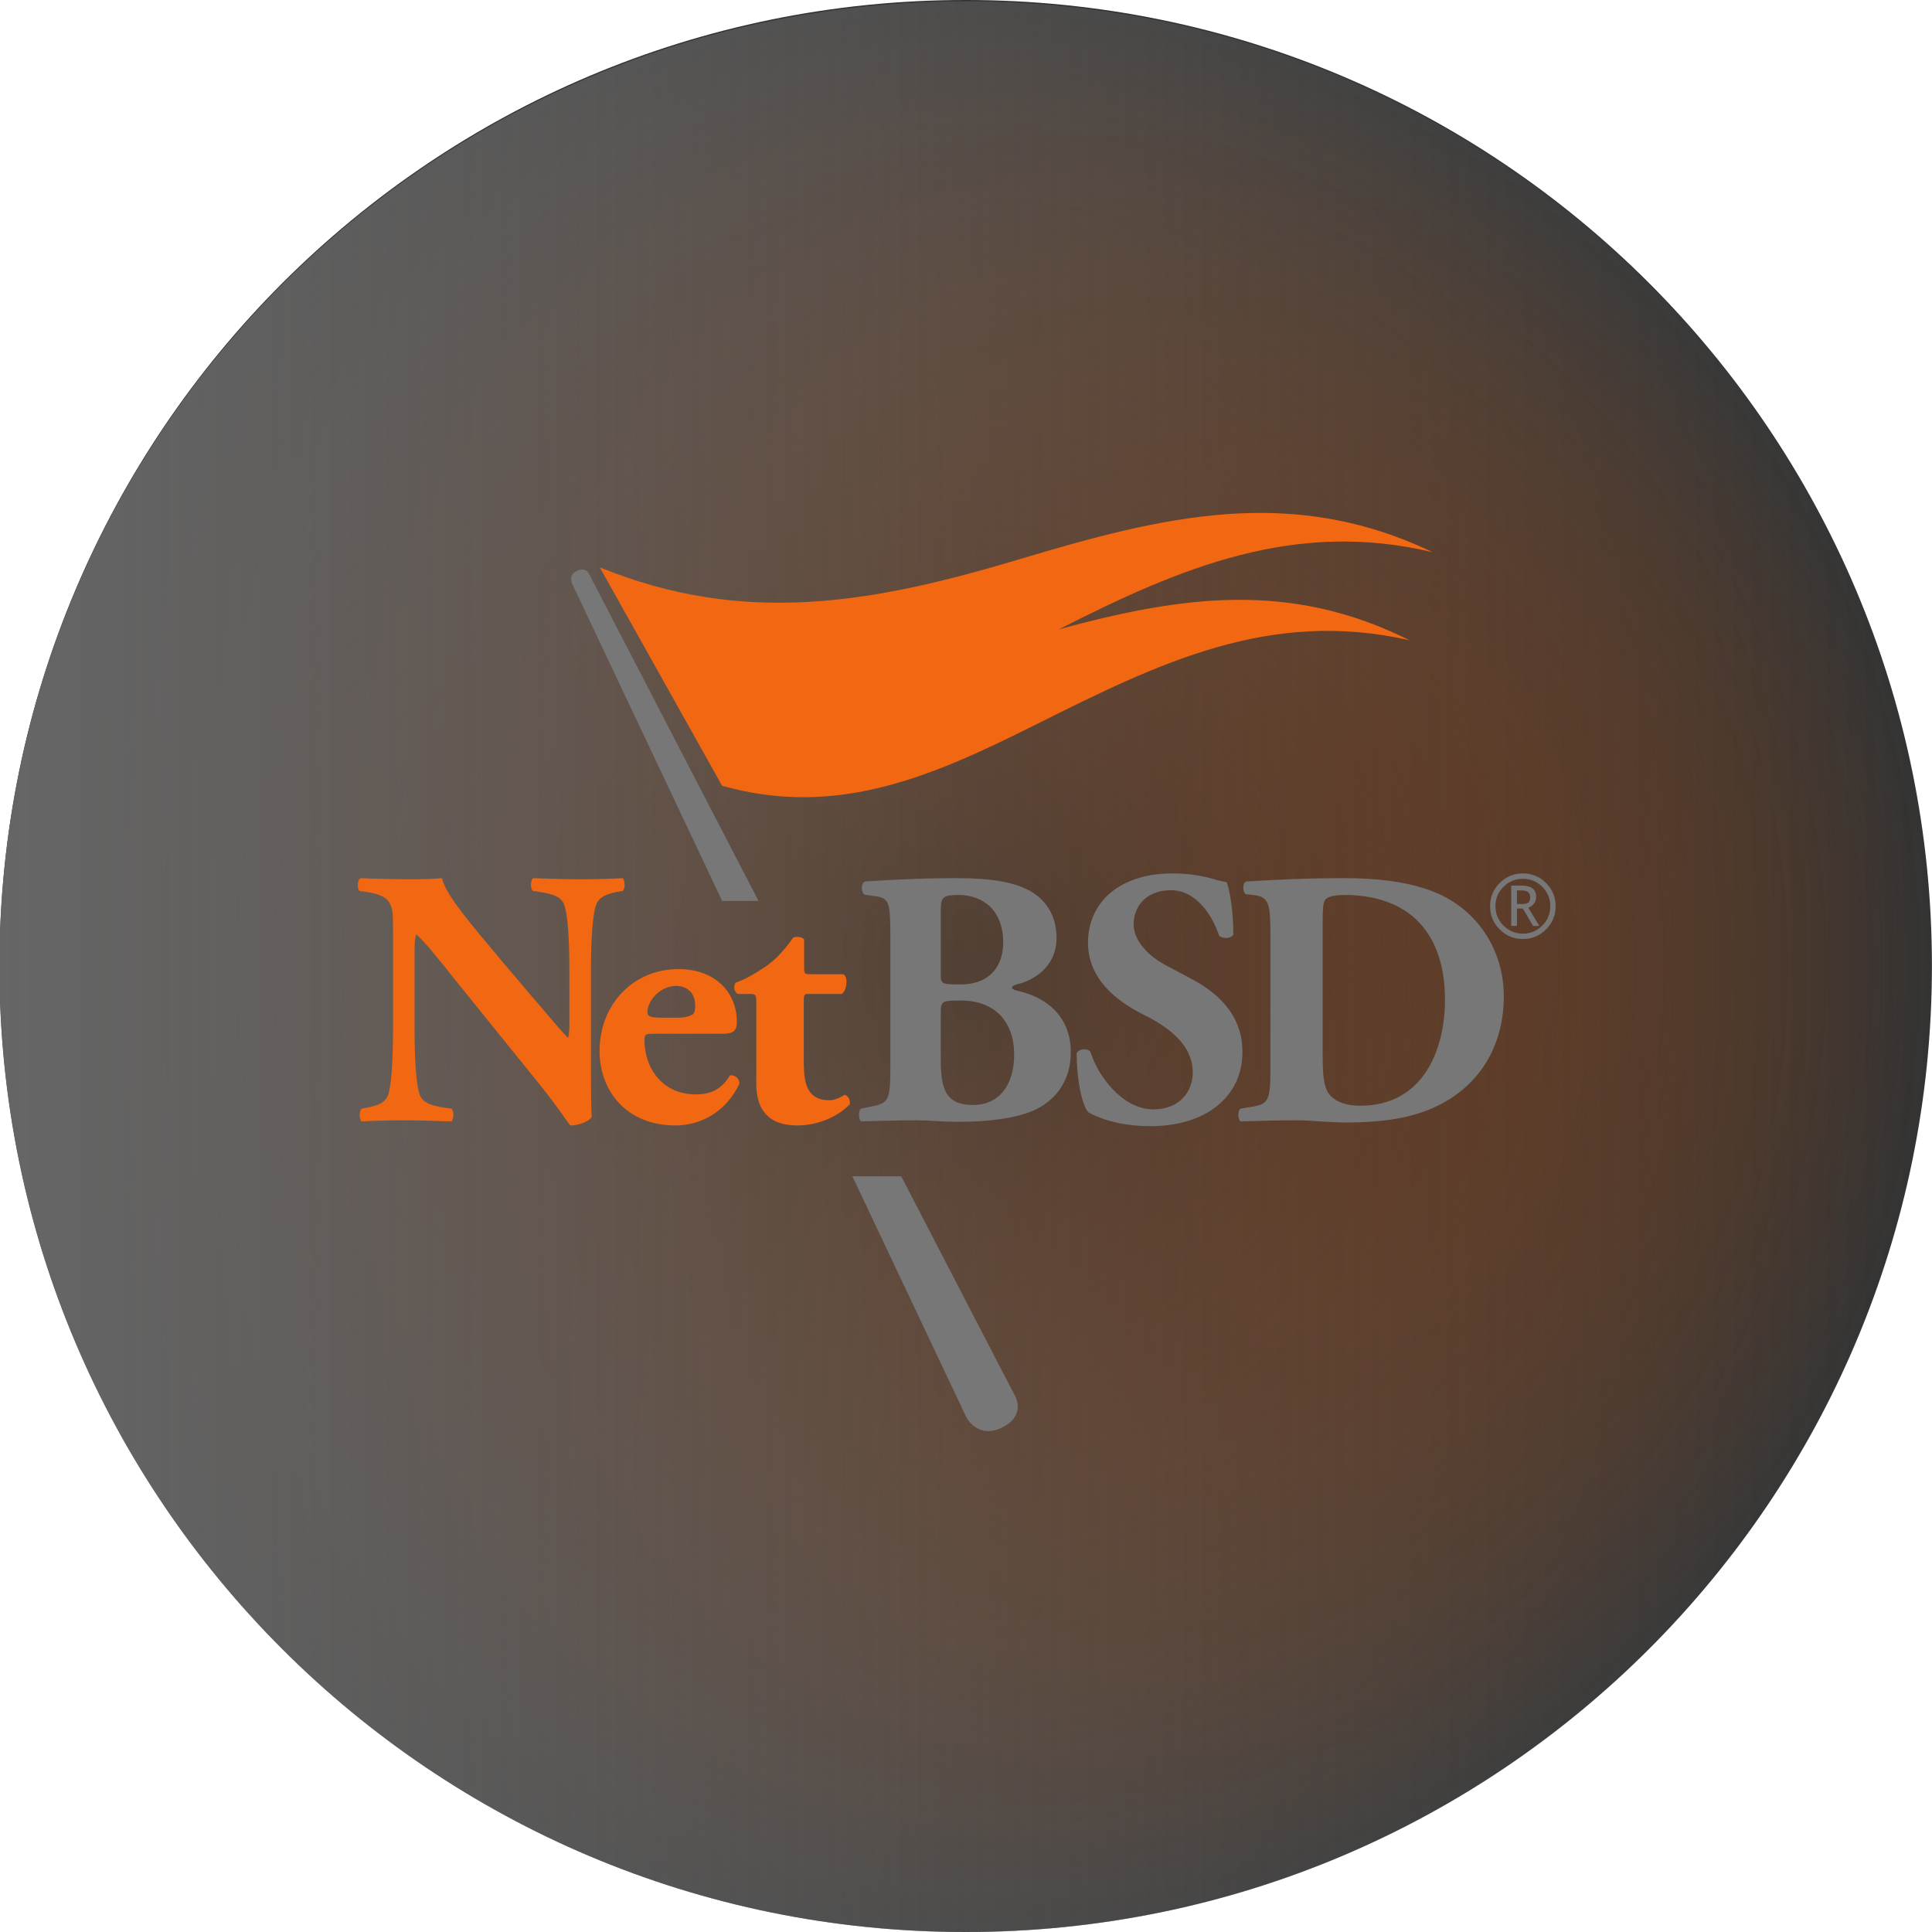 <?xml version="1.0" encoding="UTF-8" standalone="no"?>
<!-- Created with Inkscape (http://www.inkscape.org/) -->

<svg
   xmlns:osb="http://www.openswatchbook.org/uri/2009/osb"
   xmlns:dc="http://purl.org/dc/elements/1.1/"
   xmlns:cc="http://creativecommons.org/ns#"
   xmlns:rdf="http://www.w3.org/1999/02/22-rdf-syntax-ns#"
   xmlns:svg="http://www.w3.org/2000/svg"
   xmlns="http://www.w3.org/2000/svg"
   xmlns:xlink="http://www.w3.org/1999/xlink"
   xmlns:sodipodi="http://sodipodi.sourceforge.net/DTD/sodipodi-0.dtd"
   xmlns:inkscape="http://www.inkscape.org/namespaces/inkscape"
   id="svg3004"
   version="1.1"
   inkscape:version="0.48.5 r10040"
   width="270"
   height="270"
   xml:space="preserve"
   sodipodi:docname="netbsd.svg"
   inkscape:export-filename="cuckoo-netbsd.png"
   inkscape:export-xdpi="42.669998"
   inkscape:export-ydpi="42.669998"><defs
     id="defs3008"><linearGradient
       inkscape:collect="always"
       id="linearGradient3787"><stop
         style="stop-color:#000000;stop-opacity:1;"
         offset="0"
         id="stop3789" /><stop
         style="stop-color:#000000;stop-opacity:0;"
         offset="1"
         id="stop3791" /></linearGradient><linearGradient
       inkscape:collect="always"
       id="linearGradient5303"><stop
         style="stop-color:#f26711;stop-opacity:1;"
         offset="0"
         id="stop5305" /><stop
         style="stop-color:#f26711;stop-opacity:0;"
         offset="1"
         id="stop5307" /></linearGradient><linearGradient
       inkscape:collect="always"
       id="linearGradient5267"><stop
         style="stop-color:#666666;stop-opacity:1;"
         offset="0"
         id="stop5269" /><stop
         style="stop-color:#666666;stop-opacity:0;"
         offset="1"
         id="stop5271" /></linearGradient><linearGradient
       id="linearGradient5251"
       osb:paint="solid"><stop
         style="stop-color:#666666;stop-opacity:1;"
         offset="0"
         id="stop5253" /></linearGradient><radialGradient
       inkscape:collect="always"
       xlink:href="#linearGradient3787-8"
       id="radialGradient3795-9"
       cx="-318.889"
       cy="-292.917"
       fx="-318.889"
       fy="-292.917"
       r="125.556"
       gradientTransform="matrix(1,0,0,1.062,0,18.145)"
       gradientUnits="userSpaceOnUse" /><linearGradient
       inkscape:collect="always"
       id="linearGradient3787-8"><stop
         style="stop-color:#000000;stop-opacity:1;"
         offset="0"
         id="stop3789-9" /><stop
         style="stop-color:#000000;stop-opacity:0;"
         offset="1"
         id="stop3791-4" /></linearGradient><radialGradient
       r="125.556"
       fy="-292.917"
       fx="-318.889"
       cy="-292.917"
       cx="-318.889"
       gradientTransform="matrix(1,0,0,1.062,0,18.145)"
       gradientUnits="userSpaceOnUse"
       id="radialGradient3812"
       xlink:href="#linearGradient3787-8"
       inkscape:collect="always" /><radialGradient
       inkscape:collect="always"
       xlink:href="#linearGradient5303"
       id="radialGradient3847"
       gradientUnits="userSpaceOnUse"
       gradientTransform="matrix(1,0,0,0.934,0,-24.216)"
       cx="-163.148"
       cy="-366.263"
       fx="-163.148"
       fy="-366.263"
       r="144.094" /><radialGradient
       inkscape:collect="always"
       xlink:href="#linearGradient3787"
       id="radialGradient3849"
       gradientUnits="userSpaceOnUse"
       gradientTransform="matrix(1,0,0,1.062,0,18.145)"
       cx="-318.889"
       cy="-292.917"
       fx="-318.889"
       fy="-292.917"
       r="125.556" /><linearGradient
       inkscape:collect="always"
       xlink:href="#linearGradient5267"
       id="linearGradient3851"
       gradientUnits="userSpaceOnUse"
       x1="-395.365"
       y1="-212.642"
       x2="4.763"
       y2="-212.642" /><linearGradient
       inkscape:collect="always"
       xlink:href="#linearGradient5267"
       id="linearGradient7048"
       gradientUnits="userSpaceOnUse"
       x1="-395.365"
       y1="-212.642"
       x2="4.763"
       y2="-212.642" /><radialGradient
       inkscape:collect="always"
       xlink:href="#linearGradient3787"
       id="radialGradient7050"
       gradientUnits="userSpaceOnUse"
       gradientTransform="matrix(1,0,0,1.062,0,18.145)"
       cx="-318.889"
       cy="-292.917"
       fx="-318.889"
       fy="-292.917"
       r="125.556" /><radialGradient
       inkscape:collect="always"
       xlink:href="#linearGradient5303"
       id="radialGradient7052"
       gradientUnits="userSpaceOnUse"
       gradientTransform="matrix(1,0,0,0.934,0,-24.216)"
       cx="-163.148"
       cy="-366.263"
       fx="-163.148"
       fy="-366.263"
       r="144.094" /><radialGradient
       inkscape:collect="always"
       xlink:href="#linearGradient5303"
       id="radialGradient7070"
       gradientUnits="userSpaceOnUse"
       gradientTransform="matrix(1,0,0,0.934,0,-24.216)"
       cx="-163.148"
       cy="-366.263"
       fx="-163.148"
       fy="-366.263"
       r="144.094" /><radialGradient
       inkscape:collect="always"
       xlink:href="#linearGradient3787"
       id="radialGradient7072"
       gradientUnits="userSpaceOnUse"
       gradientTransform="matrix(1,0,0,1.062,0,18.145)"
       cx="-318.889"
       cy="-292.917"
       fx="-318.889"
       fy="-292.917"
       r="125.556" /><linearGradient
       inkscape:collect="always"
       xlink:href="#linearGradient5267"
       id="linearGradient7074"
       gradientUnits="userSpaceOnUse"
       x1="-395.365"
       y1="-212.642"
       x2="4.763"
       y2="-212.642" /></defs><sodipodi:namedview
     pagecolor="#ffffff"
     bordercolor="#666666"
     borderopacity="1"
     objecttolerance="10"
     gridtolerance="10"
     guidetolerance="10"
     inkscape:pageopacity="0"
     inkscape:pageshadow="2"
     inkscape:window-width="1920"
     inkscape:window-height="1025"
     id="namedview3006"
     showgrid="false"
     inkscape:zoom="2"
     inkscape:cx="130.58378"
     inkscape:cy="141.25766"
     inkscape:window-x="-2"
     inkscape:window-y="32"
     inkscape:window-maximized="1"
     inkscape:current-layer="g3012" /><g
     id="g3012"
     inkscape:groupmode="layer"
     inkscape:label="ink_ext_XXXXXX"
     transform="matrix(1.25,0,0,-1.25,0,-368.612)"><g
       id="g5715"
       transform="translate(4.1575608e-6,-510.89)"><path
         transform="matrix(1.088,0,0,-1.008,253.295,-232.38)"
         d="m -34.286,-337.679 c 0,59.173 -44.452,107.143 -99.286,107.143 -54.834,0 -99.286,-47.969 -99.286,-107.143 0,-59.173 44.452,-107.143 99.286,-107.143 54.834,0 99.286,47.969 99.286,107.143 z"
         sodipodi:ry="107.14286"
         sodipodi:rx="99.285713"
         sodipodi:cy="-337.67856"
         sodipodi:cx="-133.57143"
         id="path3219"
         style="fill:#333333;fill-opacity:1;fill-rule:nonzero;stroke:none"
         sodipodi:type="arc" /><g
         transform="translate(4.7457563e-6,2.9860824e-6)"
         id="g7054"><path
           sodipodi:type="arc"
           style="fill:url(#radialGradient7070);fill-opacity:1;fill-rule:evenodd;stroke:none"
           id="path5275"
           sodipodi:cx="-163.14774"
           sodipodi:cy="-366.26291"
           sodipodi:rx="144.09399"
           sodipodi:ry="134.56711"
           d="m -19.054,-366.263 c 0,74.319 -64.513,134.567 -144.094,134.567 -79.581,0 -144.094,-60.248 -144.094,-134.567 0,-74.319 64.513,-134.567 144.094,-134.567 79.581,0 144.094,60.248 144.094,134.567 z"
           transform="matrix(0,0.75,0.803,0,401.953,230.281)" /><path
           sodipodi:type="arc"
           style="opacity:0.75;fill:url(#radialGradient7072);fill-opacity:1;fill-rule:evenodd;stroke:none"
           id="path5277"
           sodipodi:cx="-318.88889"
           sodipodi:cy="-292.91666"
           sodipodi:rx="125.55556"
           sodipodi:ry="133.33333"
           d="m -193.333,-292.917 c 0,73.638 -56.213,133.333 -125.556,133.333 -69.342,0 -125.556,-59.695 -125.556,-133.333 0,-73.638 56.213,-133.333 125.556,-133.333 69.342,0 125.556,59.695 125.556,133.333 z"
           transform="matrix(0,0.86,0.81,0,345.263,382.301)" /><path
           sodipodi:type="arc"
           style="fill:url(#linearGradient7074);fill-opacity:1;fill-rule:evenodd;stroke:none"
           id="path3806"
           sodipodi:cx="-195.30095"
           sodipodi:cy="-212.64204"
           sodipodi:rx="200.06438"
           sodipodi:ry="185.77406"
           d="m 4.763,-212.642 c 0,102.6 -89.572,185.774 -200.064,185.774 -110.493,0 -200.064,-83.174 -200.064,-185.774 0,-102.6 89.572,-185.774 200.064,-185.774 110.493,0 200.064,83.174 200.064,185.774 z"
           transform="matrix(0.54,0,0,-0.581,213.429,-15.62)" /><g
           id="g3014"
           transform="matrix(0.031,0,0,0.031,40.005,56.009)"><path
             d="m 834,3091.06 c 0,0 -12.27,28.54 -46.871,9.44 -28.77,-15.96 -13.809,-45.43 -13.809,-45.43 l 540.69,-1143.34 131.16,0 -611.182,1179.33"
             style="fill:#777777;fill-opacity:1;fill-rule:nonzero;stroke:none"
             id="path3016"
             inkscape:connector-curvature="0" /><path
             d="m 2368.8,129.32 -409.04,789.41 -176.15,0 410.89,-868.808 c 0,0 41.41,-81.773 130.26,-36.57 88.82,45.199 44.06,115.968 44.06,115.968"
             style="fill:#777777;fill-opacity:1;fill-rule:nonzero;stroke:none"
             id="path3018"
             inkscape:connector-curvature="0" /><path
             d="m 3876.46,3169.4 c -512.64,246.04 -976.45,128.54 -1495.2,-26.7 -522.23,-156.2 -986.75,-240.74 -1508.58,-27.83 56.851,-101.58 85.308,-152.36 142.19,-253.86 52.22,-93.37 104.51,-186.73 156.75,-280.06 56.87,-101.56 85.3,-152.3 142.18,-253.84 415.48,-117.43 759.56,34.86 1128.77,219.44 443.36,221.52 843.83,420.81 1350.39,305.34 -428.09,214.37 -816.17,161.24 -1263.79,39.8 438.24,223.1 850.84,396.62 1347.29,277.71"
             style="fill:#f26711;fill-opacity:1;fill-rule:nonzero;stroke:none"
             id="path3020"
             inkscape:connector-curvature="0" /><path
             d="m 840.762,1344.47 c 0,-85.64 0,-168.57 2.629,-212.09 -9.2,-15.74 -46.082,-30.3 -77.68,-30.3 -1.332,0 -44.801,67.2 -106.691,143.63 l -304.25,376.73 c -75.051,94.85 -119.84,148.83 -143.551,168.6 -6.571,-13.15 -6.571,-35.53 -6.571,-84.28 l 0,-255.59 c 0,-106.7 5.25,-205.46 19.75,-241.06 11.864,-27.64 42.141,-35.55 76.383,-42.1 l 36.879,-5.3 c 10.52,-10.56 7.899,-38.24 0,-46.07 -71.121,2.57 -123.801,3.95 -176.48,3.95 -48.731,0 -97.45,-1.38 -147.489,-3.95 -7.91,7.83 -10.543,35.51 0,46.07 l 22.379,3.96 c 35.559,7.91 60.57,15.8 72.418,43.44 13.172,35.6 18.453,134.36 18.453,241.06 l 0,334.61 c 0,72.42 0,93.48 -9.222,111.93 -9.231,22.4 -28.981,35.59 -75.078,44.79 l -36.859,5.29 c -9.223,10.54 -7.91,42.15 5.25,46.08 61.91,-2.57 127.75,-3.93 181.77,-3.93 44.769,0 82.969,1.32 110.629,3.94 13.191,-59.27 98.789,-159.35 217.308,-300.33 l 110.633,-130.42 c 59.277,-68.5 96.149,-114.56 126.457,-144.9 5.262,13.2 5.262,35.62 5.262,59.28 l 0,181.81 c 0,106.68 -5.262,205.48 -19.77,241.1 -11.859,27.62 -40.82,35.49 -76.379,42.08 l -35.57,5.29 c -10.519,10.54 -7.891,38.19 0,46.08 71.141,-2.57 122.5,-3.93 176.5,-3.93 48.707,0 96.141,1.32 147.508,3.94 7.91,-7.9 10.519,-35.55 0,-46.11 l -23.707,-3.93 c -34.231,-7.93 -59.274,-15.8 -71.141,-43.49 -14.461,-35.55 -19.75,-134.35 -19.75,-241.07 l 0,-314.83"
             style="fill:#f26711;fill-opacity:1;fill-rule:nonzero;stroke:none"
             id="path3022"
             inkscape:connector-curvature="0" /><path
             d="m 1153.67,1490.7 c 18.47,0 39.51,2.67 54.03,11.84 6.58,4.03 9.18,17.21 9.18,30.28 0,43.49 -25,72.49 -69.78,72.49 -55.33,0 -102.73,-52.69 -102.73,-94.82 0,-18.48 18.42,-19.79 60.58,-19.79 l 48.72,0 z m -86.9,-57.95 c -30.29,0 -32.94,-2.61 -32.94,-23.69 0,-98.82 63.23,-194.97 185.7,-194.97 36.89,0 86.94,7.87 122.49,68.49 14.49,2.62 34.25,-7.91 34.25,-30.26 -54.01,-111.99 -151.46,-150.24 -230.49,-150.24 -177.8,0 -273.928,125.19 -273.928,268.77 0,165.98 119.847,295.09 284.468,295.09 136.96,0 210.72,-88.26 210.72,-189.73 0,-25.02 -6.58,-43.46 -47.39,-43.46 l -252.88,0"
             style="fill:#f26711;fill-opacity:1;fill-rule:nonzero;stroke:none"
             id="path3024"
             inkscape:connector-curvature="0" /><path
             d="m 1626.73,1576.31 c -17.11,0 -18.43,-1.28 -18.43,-30.3 l 0,-197.53 c 0,-73.81 0,-155.49 92.19,-155.49 18.44,0 39.5,9.21 55.33,19.74 13.14,-3.92 21.05,-18.4 18.4,-34.22 -36.87,-39.5 -107.98,-76.43 -189.63,-76.43 -109.33,0 -147.51,63.25 -147.51,150.24 l 0,293.69 c 0,27.7 -1.32,30.3 -25.03,30.3 l -40.81,0 c -14.5,5.37 -18.45,31.64 -7.92,40.89 40.82,14.44 77.7,38.19 109.32,59.24 23.7,17.11 56.64,44.75 97.46,102.8 9.2,5.23 32.93,3.88 39.52,-6.62 l 0,-98.81 c 0,-25.01 1.32,-26.33 25.02,-26.33 l 117.23,0 c 6.58,-5.25 10.52,-13.2 10.52,-25.04 0,-14.49 -3.94,-38.16 -17.11,-46.13 l -118.56,0"
             style="fill:#f26711;fill-opacity:1;fill-rule:nonzero;stroke:none"
             id="path3026"
             inkscape:connector-curvature="0" /><path
             d="m 2102.36,1343.19 c 0,-102.76 13.18,-167.29 115.93,-167.29 97.46,0 148.81,75.06 148.81,181.78 0,114.61 -65.86,194.94 -192.27,194.94 -72.46,0 -72.46,-1.3 -72.46,-54.03 l 0,-155.38 -0.01,-0.02 z m 0,304.29 c 0,-34.28 1.34,-36.86 69.82,-36.86 113.26,0 155.41,72.4 155.41,151.45 0,114.6 -71.13,171.25 -162.01,171.25 -61.88,0 -63.22,-10.58 -63.22,-68.52 l 0,-217.32 z m -181.76,127.79 c 0,133.01 -2.63,147.47 -57.94,154.1 l -35.57,5.3 c -11.85,6.59 -14.49,46.09 5.28,47.41 100.1,6.57 196.24,11.87 327.97,11.87 126.41,0 210.74,-14.52 268.65,-48.78 56.64,-34.24 90.86,-89.59 90.86,-167.26 0,-110.68 -93.49,-154.14 -134.31,-164.71 -13.19,-2.58 -26.37,-7.89 -26.37,-14.47 0,-3.94 6.62,-7.86 18.48,-10.54 104.04,-22.41 192.26,-90.84 193.59,-218.6 1.33,-121.21 -71.11,-192.36 -154.06,-221.37 -83.01,-28.97 -181.76,-32.92 -262.11,-32.92 -47.4,0 -97.45,5.32 -135.66,5.32 -64.56,0 -129.09,-1.37 -204.14,-3.98 -10.52,7.89 -10.52,42.12 0,46.07 l 38.2,7.92 c 59.25,11.84 67.16,21.07 67.16,139.63 l 0,465.01"
             style="fill:#777777;fill-opacity:1;fill-rule:nonzero;stroke:none"
             id="path3028"
             inkscape:connector-curvature="0" /><path
             d="m 2858.47,1099.5 c -121.14,0 -196.23,34.25 -223.87,50.03 -25.02,28.98 -42.13,123.82 -42.13,213.41 9.2,17.1 39.51,18.45 50.04,3.96 26.33,-85.62 114.55,-206.8 226.52,-206.8 97.44,0 142.25,67.17 142.25,133.01 0,106.69 -100.08,169.92 -179.12,209.43 -94.83,47.48 -197.56,126.46 -198.85,256.91 0,148.83 114.59,251.62 305.55,251.62 43.45,0 97.44,-5.3 150.15,-21.13 17.11,-5.26 28.95,-7.86 44.77,-10.51 10.49,-28.98 23.71,-100.12 23.71,-188.39 -6.6,-15.77 -39.53,-17.11 -51.37,-3.99 -22.4,67.23 -79.06,163.4 -173.88,163.4 -86.9,0 -134.3,-56.67 -134.3,-122.49 0,-60.62 53.94,-115.91 119.8,-150.17 l 86.96,-46.15 c 81.64,-43.46 185.7,-119.84 185.7,-264.74 0,-162.04 -133.07,-267.4 -331.93,-267.4"
             style="fill:#777777;fill-opacity:1;fill-rule:nonzero;stroke:none"
             id="path3030"
             inkscape:connector-curvature="0" /><path
             d="m 3479.68,1359.03 c 0,-72.49 2.65,-119.89 26.33,-147.57 23.75,-26.36 61.91,-38.2 109.33,-38.2 227.83,0 305.55,202.81 305.55,382 0,237.12 -125.12,378.06 -363.52,378.06 -35.5,0 -60.58,-6.59 -68.47,-17.17 -7.91,-10.51 -9.22,-35.53 -9.22,-76.34 l 0,-480.8 0,0.02 z m -188.32,417.55 c 0,125.13 -2.64,150.15 -63.23,156.74 l -25.01,2.61 c -13.15,6.59 -13.15,44.83 2.65,46.15 110.63,6.57 213.34,11.87 352.97,11.87 107.99,0 215.96,-10.62 306.86,-43.5 172.55,-61.9 267.34,-217.34 267.34,-381.97 0,-176.55 -84.28,-318.84 -235.72,-393.9 -89.55,-44.82 -197.58,-61.88 -333.23,-61.88 -61.87,0 -127.79,7.92 -175.17,7.92 -63.24,0 -130.41,-1.37 -205.45,-3.98 -10.53,7.89 -10.53,39.49 0,46.07 l 40.82,6.59 c 59.26,10.52 67.17,19.74 67.17,140.96 l 0,466.32"
             style="fill:#777777;fill-opacity:1;fill-rule:nonzero;stroke:none"
             id="path3032"
             inkscape:connector-curvature="0" /><path
             d="m 4083.45,1892.85 c 0,32.61 11.57,60.48 34.72,83.57 23.14,23.09 51.04,34.65 83.65,34.65 32.6,0 60.47,-11.56 83.56,-34.65 23.07,-23.09 34.62,-50.96 34.62,-83.57 0,-32.64 -11.55,-60.51 -34.62,-83.67 -23.09,-23.14 -50.96,-34.72 -83.56,-34.72 -32.61,0 -60.51,11.58 -83.65,34.72 -23.15,23.16 -34.72,51.03 -34.72,83.67 z m 217.17,0 c 0,27.32 -9.62,50.62 -28.9,69.91 -19.28,19.27 -42.56,28.92 -69.9,28.92 -27.32,0 -50.66,-9.65 -69.99,-28.92 -19.34,-19.29 -29,-42.59 -29,-69.91 0,-27.33 9.66,-50.66 29,-70 19.33,-19.3 42.67,-28.99 69.99,-28.99 27.34,0 50.62,9.69 69.9,28.99 19.28,19.34 28.9,42.67 28.9,70 z m -62.07,-71.19 -37.09,62.7 -21.06,0 0,-62.7 -20.68,0 0,145.43 37.32,0 c 35.02,0 52.52,-13.43 52.52,-40.25 0,-18.66 -9.42,-31.86 -28.26,-39.55 l 39.88,-65.63 -22.63,0 z m -58.15,127.82 0,-48.62 c 1.74,-0.24 6.28,-0.33 13.6,-0.33 13.5,0 22.59,1.72 27.24,5.18 4.66,3.47 6.99,10.07 6.99,19.83 0,16.08 -10.48,24.12 -31.42,24.12 l -8.2,0 -8.21,-0.18"
             style="fill:#777777;fill-opacity:1;fill-rule:nonzero;stroke:none"
             id="path3034"
             inkscape:connector-curvature="0" /></g></g></g></g></svg>